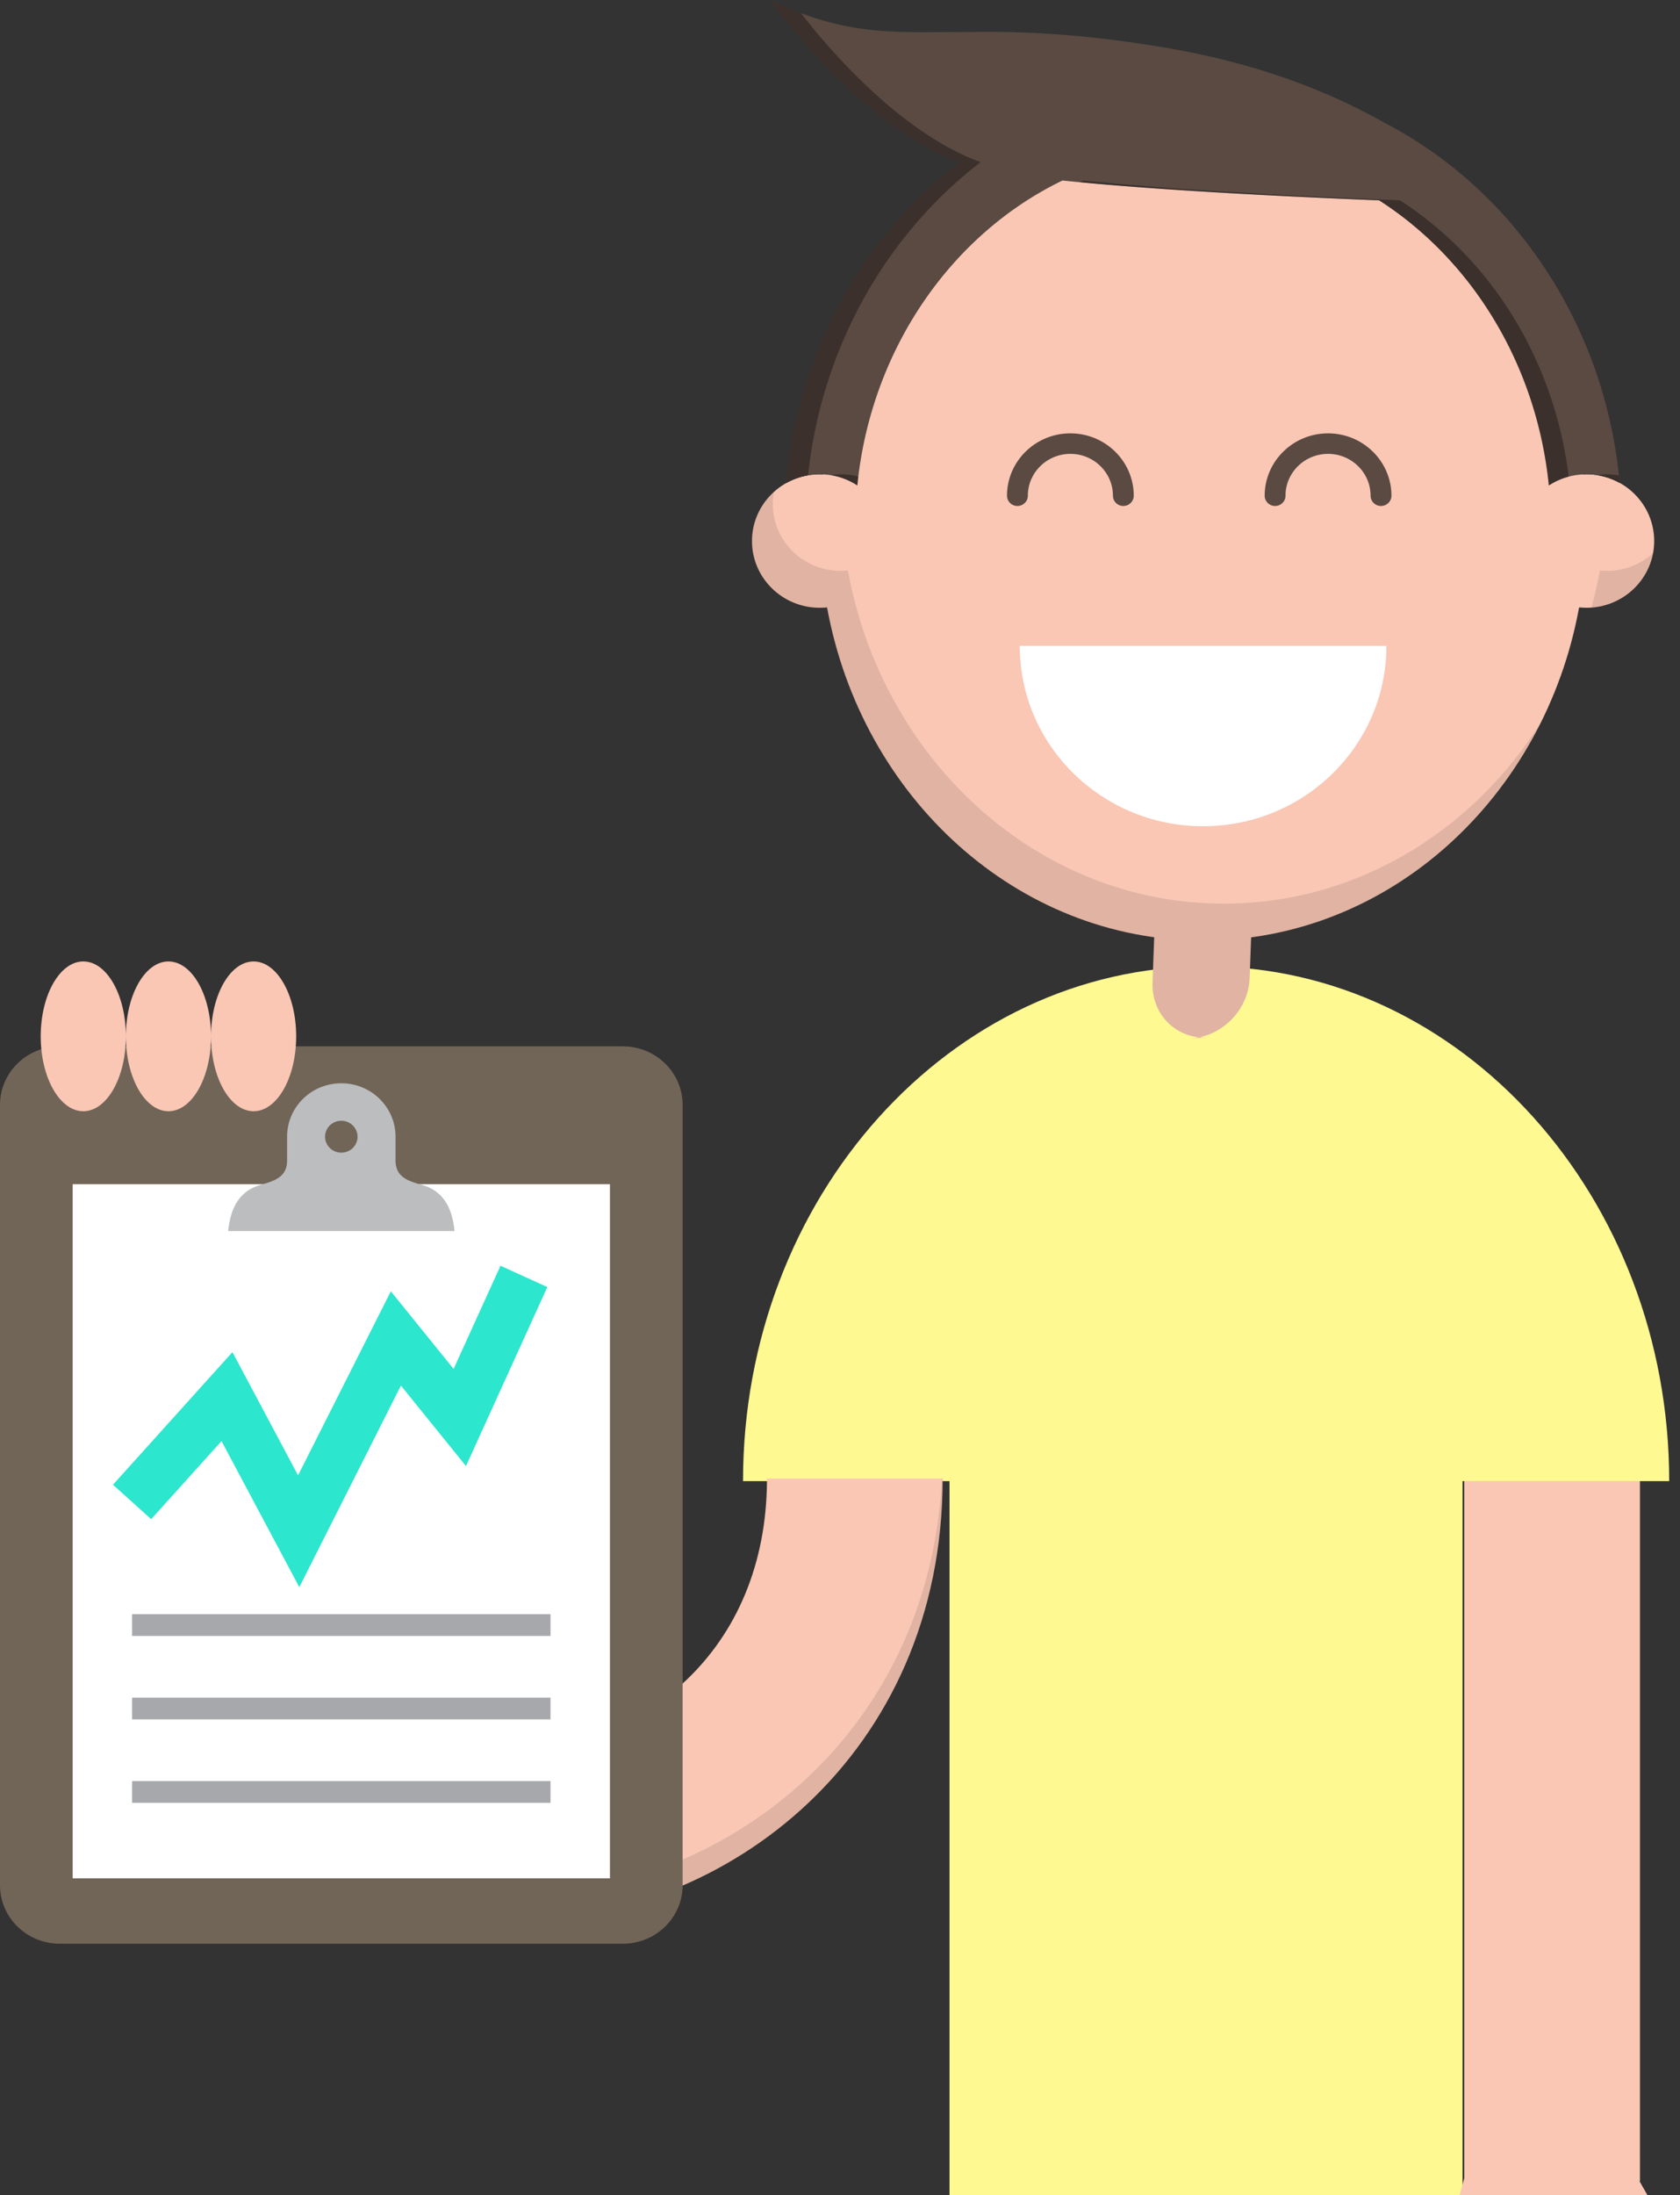 <svg width="98" height="128" viewBox="0 0 98 128" xmlns="http://www.w3.org/2000/svg"><rect x="0" y="0" width="98" height="128" fill="#333333" stroke="none"/><g fill="none" fill-rule="evenodd"><path d="M85.315 128.207c0 8.09-6.7 14.645-14.964 14.645-8.263 0-14.962-6.556-14.962-14.645 0-8.088 6.7-14.645 14.963-14.645 8.266 0 14.965 6.557 14.965 14.645" fill="#F1F1F2"/><path d="M70.357 56.347c-14.896 0-27.014 13.466-27.014 30.017h12.045v41.843h29.927V86.364H97.37c0-16.55-12.118-30.017-27.013-30.017" fill="#FFF992"/><path d="M72.895 57.038c-.068 1.856-1.626 3.43-3.483 3.516l1.057-.05c-1.857.087-3.305-1.353-3.237-3.204l.167-4.564 5.663-.262-.168 4.564z" fill="#FAC7B5"/><path d="M72.895 57.038c-.068 1.856-1.626 3.43-3.483 3.516l1.057-.05c-1.857.087-3.305-1.353-3.237-3.204l.167-4.564 5.663-.262-.168 4.564z" fill-opacity=".1" fill="#000"/><path d="M92.538 27.656c-.06 0-.12.007-.178.01-1.394-11.876-10.793-21.06-22.18-21.06S49.394 15.79 48 27.667c-.06-.003-.118-.01-.178-.01-2.185 0-3.956 1.743-3.956 3.892 0 2.148 1.77 3.89 3.956 3.89.144 0 .285-.008.424-.022C50.27 46.49 59.32 54.844 70.18 54.844c10.86 0 19.91-8.353 21.934-19.428.14.014.28.023.424.023 2.185 0 3.956-1.744 3.956-3.892 0-2.15-1.77-3.892-3.956-3.892" fill="#FAC7B5"/><path d="M93.754 33.286c-.143 0-.284-.01-.424-.023-.134.733-.3 1.453-.495 2.16 1.803-.13 3.268-1.45 3.59-3.164a3.975 3.975 0 0 1-2.67 1.026M71.394 52.69c-10.86 0-19.91-8.352-21.933-19.427a4.07 4.07 0 0 1-.424.023c-2.185 0-3.956-1.743-3.956-3.89 0-.245.025-.482.07-.713a3.848 3.848 0 0 0-1.286 2.865c0 2.15 1.77 3.89 3.956 3.89.144 0 .285-.007.424-.022C50.27 46.49 59.32 54.844 70.18 54.844c8.52 0 15.924-5.142 19.697-12.704-4.024 6.367-10.798 10.55-18.48 10.55" fill-opacity=".1" fill="#000"/><path d="M59.487 37.66c0 5.808 4.787 10.517 10.693 10.517 5.905 0 10.693-4.71 10.693-10.516H59.487z" fill="#FFF"/><path d="M65.528 29.503a.603.603 0 0 1-.607-.598c0-1.346-1.113-2.44-2.48-2.44-1.37 0-2.483 1.094-2.483 2.44 0 .33-.272.598-.608.598a.603.603 0 0 1-.608-.598c0-2.005 1.658-3.636 3.697-3.636 2.037 0 3.696 1.63 3.696 3.635 0 .33-.272.598-.608.598M80.56 29.503a.603.603 0 0 1-.61-.598c0-1.346-1.112-2.44-2.48-2.44-1.37 0-2.482 1.094-2.482 2.44 0 .33-.272.598-.608.598a.603.603 0 0 1-.607-.598c0-2.005 1.658-3.636 3.697-3.636 2.038 0 3.697 1.63 3.697 3.635 0 .33-.272.598-.608.598" fill="#5A4A42"/><path d="M80.777 7.168c-2.966-1.686-7.095-3.4-12.563-4.347C54.974.53 52.286 3.527 44.937 0c0 0 5.09 7.277 11.05 9.457-5.58 4.28-9.41 11.01-10.113 18.706a3.983 3.983 0 0 1 1.948-.507c.81 0 1.56.24 2.188.65.8-7.957 5.5-14.657 11.968-17.78 5.375.56 13.064.94 18.468 1.155 5.39 3.456 9.19 9.543 9.904 16.627.627-.41 1.38-.65 2.188-.65.708 0 1.37.184 1.946.505-.846-9.257-6.215-17.116-13.707-20.994" fill="#5A4A42"/><path d="M81.663 11.68c-5.405-.215-13.094-.594-18.47-1.154l-.2.1c5.296.506 12.38.852 17.453 1.055 5.39 3.456 9.19 9.543 9.903 16.627.35-.23.74-.403 1.157-.514-.84-6.863-4.586-12.74-9.844-16.112m12.773 16.036a4.002 4.002 0 0 0-1.295-.012c.483.073.936.23 1.344.458-.014-.15-.032-.297-.048-.446M54.488 1.872c1.003.01 2.06-.012 3.236-.02-1.184-.008-2.245.012-3.236.02m-6.053 25.832c.576.088 1.11.298 1.575.602.017-.172.04-.342.06-.513a4.005 4.005 0 0 0-1.03-.137c-.207 0-.408.018-.605.048M46.725.766A21.97 21.97 0 0 1 44.936 0s5.09 7.277 11.05 9.457c-5.58 4.28-9.41 11.01-10.113 18.706a4 4 0 0 1 1.263-.446c.807-7.51 4.595-14.063 10.065-18.26C52.426 7.71 48.21 2.69 46.724.767" fill-opacity=".35" fill="#000"/><path d="M30.11 111.978c-7.154 0-13.69-3.1-18.4-8.726-5.092-6.084-7.783-14.917-7.783-25.545H14.17c0 8.284 1.89 14.92 5.466 19.19 2.728 3.26 6.448 5.055 10.475 5.055 7.093 0 14.63-5.516 14.63-15.738h10.245c0 16.127-12.647 25.764-24.874 25.764" fill="#FAC7B5"/><path d="M54.946 86.214c-.767 15.21-12.998 24.244-24.835 24.244-7.154 0-13.69-3.1-18.4-8.726-4.846-5.79-7.513-14.077-7.76-24.025h-.023c0 10.628 2.69 19.46 7.784 25.545 4.71 5.627 11.246 8.726 18.4 8.726 12.228 0 24.875-9.637 24.875-25.764h-.04z" fill-opacity=".1" fill="#000"/><path d="M95.634 127.177h.03v-40.82H85.417v40.652c-1.08 3.68-2.123 9.806-1.155 10.098 1.362.412 3.505-4.32 3.505-4.32s2.35 11.182 3.917 10.898c1.568-.285-.077-7.99-.077-7.99s3.094 5.376 4.21 4.974c1.117-.4-1.14-7.656-1.14-7.656s3.2 4.028 4.35 3.015c.78-.688-1.414-5.444-3.394-8.853" fill="#FAC7B5"/><path d="M95.82 139.15c-1.118.402-4.212-4.975-4.212-4.975s.202.945.396 2.184c.87 1.424 2.944 4.624 3.815 4.31.336-.12.364-.87.24-1.852-.05.173-.126.29-.24.33zm3.206-4.64c-1.15 1.007-4.35-3.016-4.35-3.016s.312 1 .646 2.277c.997 1.114 2.88 2.987 3.706 2.26.23-.202.2-.755-.002-1.52zm-7.34 7.655c-1.568.285-3.918-10.897-3.918-10.897s-2.143 4.73-3.505 4.32c-.187-.057-.298-.333-.35-.765-.09 1.277-.007 2.178.35 2.285 1.362.412 3.505-4.32 3.505-4.32s2.35 11.182 3.918 10.898c.623-.113.738-1.402.65-2.912-.064.774-.255 1.32-.65 1.39zm3.977-16.51h-.03l.03.05v-.05z" fill-opacity=".1" fill="#000"/><path d="M39.82 109.926c0 1.883-1.56 3.41-3.485 3.41H3.485c-1.925 0-3.485-1.527-3.485-3.41V64.422c0-1.883 1.56-3.41 3.484-3.41h32.85c1.925 0 3.485 1.527 3.485 3.41v45.504z" fill="#716558"/><path fill="#FFF" d="M35.58 109.525H4.24V69.05h31.34z"/><path d="M19.91 65.352a.94.94 0 0 1 .948.93.936.936 0 0 1-.95.927.94.94 0 0 1-.947-.93.94.94 0 0 1 .95-.928m-6.6 6.433h13.2c-.117-1.346-.667-2.368-1.92-2.698-.026-.007-.06-.02-.088-.027-.825-.23-1.43-.505-1.43-1.393V66.28c0-1.715-1.41-3.115-3.163-3.115-1.754 0-3.163 1.393-3.163 3.116v1.387c0 .882-.605 1.157-1.43 1.386-.028.007-.062.027-.097.034-1.25.33-1.78 1.352-1.91 2.698" fill="#BBBDBF"/><path fill="#A6A8AB" d="M32.114 105.12H7.704v-1.266h24.41zM32.114 100.255H7.704v-1.267h24.41zM32.114 95.39H7.704v-1.268h24.41z"/><path stroke="#2CE6CE" stroke-width="3" d="M7.704 87.577l5.536-6.142 4.183 7.852 5.67-11.244 3.728 4.61 3.74-8.227"/><path d="M7.343 60.428c0 2.412-1.112 4.367-2.484 4.367-1.372 0-2.484-1.955-2.484-4.367S3.488 56.06 4.86 56.06c1.37 0 2.483 1.956 2.483 4.368M12.31 60.428c0 2.412-1.112 4.367-2.484 4.367-1.37 0-2.483-1.955-2.483-4.367s1.112-4.367 2.483-4.367c1.372 0 2.484 1.956 2.484 4.368M17.277 60.428c0 2.412-1.112 4.367-2.483 4.367-1.372 0-2.484-1.955-2.484-4.367s1.112-4.367 2.484-4.367c1.37 0 2.483 1.956 2.483 4.368" fill="#FAC7B5"/></g></svg>